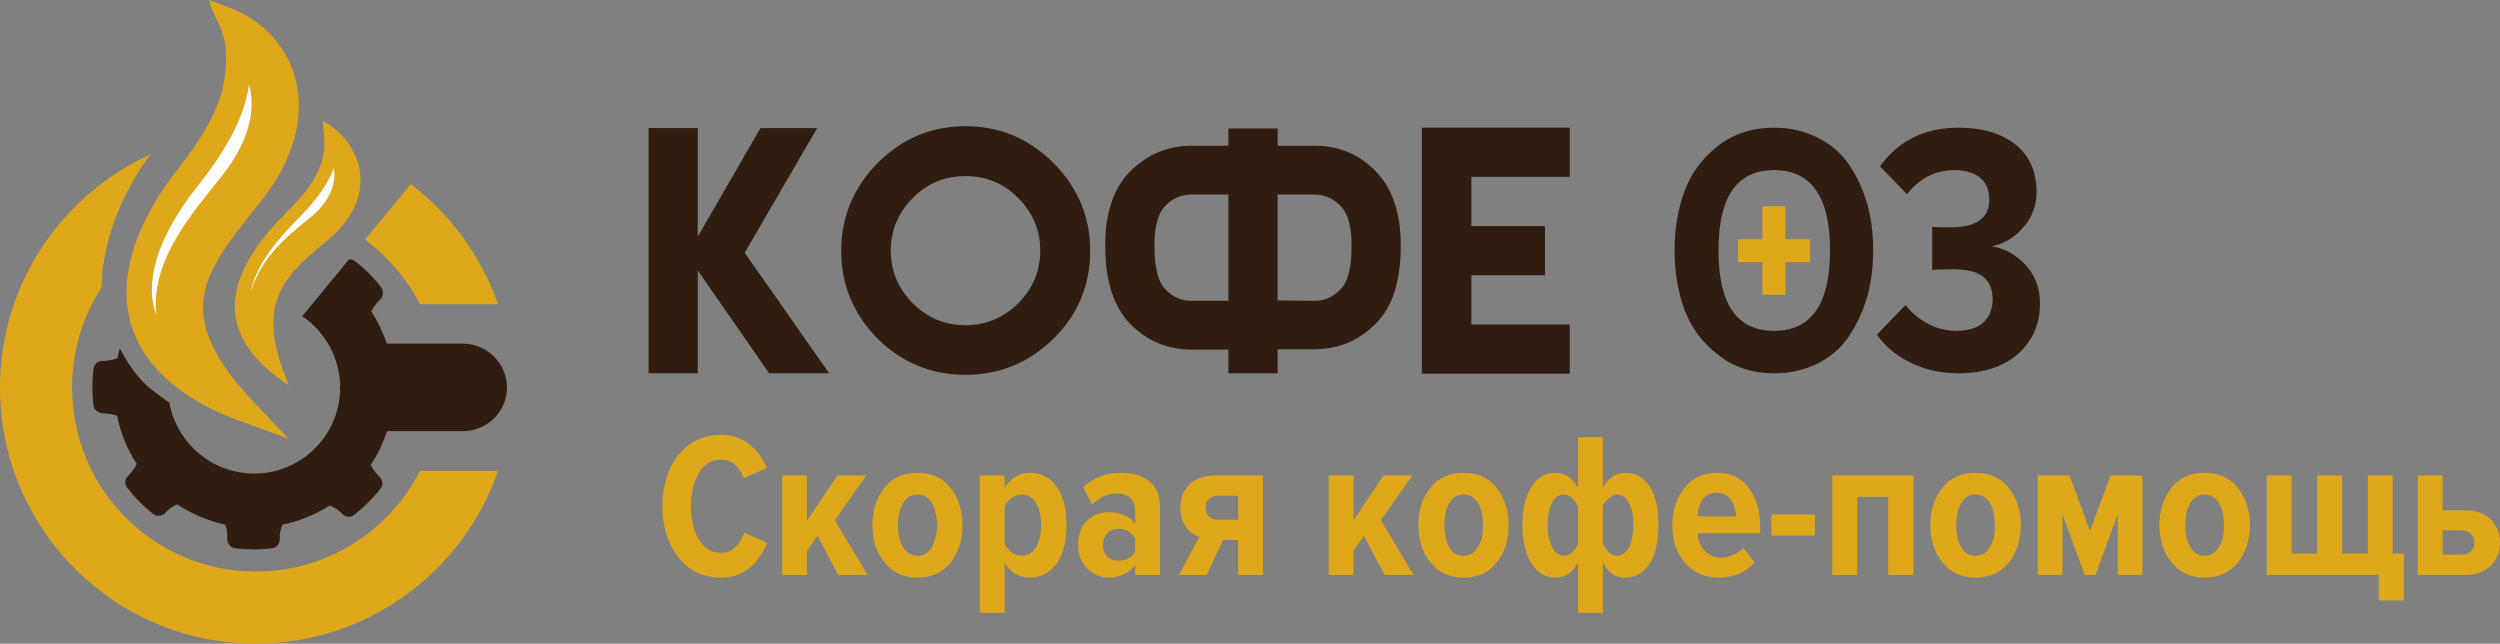 <?xml version="1.0" encoding="UTF-8"?>
<!DOCTYPE svg PUBLIC "-//W3C//DTD SVG 1.1//EN" "http://www.w3.org/Graphics/SVG/1.1/DTD/svg11.dtd">
<!-- Creator: CorelDRAW X8 -->
<svg xmlns="http://www.w3.org/2000/svg" xml:space="preserve" width="100%" height="100%" version="1.1" style="shape-rendering:geometricPrecision; text-rendering:geometricPrecision; image-rendering:optimizeQuality; fill-rule:evenodd; clip-rule:evenodd"
viewBox="0 0 6657 1714"
 xmlns:xlink="http://www.w3.org/1999/xlink">
 <rect x="0" y="0" width="6657" height="1714" fill="#808080" stroke="none"/>
 <defs>
  <style type="text/css">
   <![CDATA[
    .fil2 {fill:#FEFEFE}
    .fil1 {fill:#301D0F}
    .fil0 {fill:#DFA81B}
    .fil3 {fill:#301D0F;fill-rule:nonzero}
    .fil4 {fill:#DFA81B;fill-rule:nonzero}
    .fil5 {fill:#DFA81B;fill-rule:nonzero}
   ]]>
  </style>
 </defs>
 <g id="Слой_x0020_1">
  <g id="_2204151078416">
   <path class="fil0" d="M1094 490c106,81 187,192 232,320l-208 0c-35,-68 -85,-127 -146,-172l122 -148zm232 764c-92,267 -346,460 -645,460 -376,0 -681,-305 -681,-682 0,-276 165,-514 401,-621 -26,34 -49,72 -69,113 -40,82 -60,165 -62,243 -50,76 -78,168 -78,265 0,271 219,490 489,490 191,0 357,-109 437,-268l208 0z"/>
   <path class="fil1" d="M1030 915c-10,-30 -24,-59 -41,-86 5,-11 13,-22 23,-31 9,-9 10,-23 3,-33 -20,-26 -43,-49 -69,-69 -5,-4 -11,-6 -17,-5l-124 151c59,40 98,107 101,183 -1,3 -1,5 -1,7l0 0c0,2 0,4 1,6 -4,124 -105,223 -229,223 -113,0 -207,-82 -226,-189 -53,-38 -83,-54 -132,-144 -2,9 -5,17 -6,26 -12,4 -26,7 -39,7 -14,-1 -24,9 -25,21 -4,32 -4,65 0,98 1,12 15,21 28,21 12,0 24,2 35,6 9,47 27,90 52,128 -5,12 -13,23 -23,32 -9,8 -10,22 -2,32 20,26 43,49 68,69 10,8 24,7 33,-2 8,-10 20,-18 32,-23 38,25 81,44 128,54 4,12 6,25 5,38 0,13 9,24 22,25 16,2 33,3 49,3 16,0 32,-1 48,-3 12,-1 21,-12 21,-24 -1,-14 2,-27 7,-39 45,-9 88,-27 126,-51 12,5 24,12 33,22 8,9 22,11 32,3 26,-20 49,-44 70,-69 8,-10 7,-24 -3,-33 -10,-9 -17,-20 -23,-31 19,-28 33,-58 44,-90l202 0c64,0 117,-52 117,-116l0 0c0,-64 -53,-117 -117,-117l-203 0z"/>
   <path class="fil0" d="M644 1123c-130,-47 -264,-130 -299,-274 -34,-146 46,-295 134,-406 48,-61 104,-145 117,-223 23,-139 -26,-157 -39,-220l53 20c56,21 105,57 138,106 39,55 53,122 46,189 -9,82 -49,158 -100,222 -35,44 -71,87 -101,134 -23,36 -44,76 -50,118 -17,108 65,210 134,283l91 96 -124 -45z"/>
   <path class="fil2" d="M416 840c-2,-23 -2,-47 2,-72 9,-56 34,-107 64,-155 32,-50 70,-96 107,-142 39,-49 73,-109 80,-173 2,-25 1,-50 -6,-73 0,0 0,1 0,2 -14,98 -77,194 -138,270 -67,85 -142,211 -115,323 2,7 4,14 6,20z"/>
   <path class="fil0" d="M743 1008c-67,-50 -124,-117 -117,-206 6,-93 79,-179 142,-242 47,-47 92,-101 96,-171 0,-16 -1,-32 -3,-48l-2 -20 17 11c31,20 57,50 71,85 36,86 -7,168 -75,223 -45,37 -98,80 -124,133 -36,72 -18,152 10,224l11 29 -26 -18z"/>
   <path class="fil2" d="M668 779c4,-16 9,-31 17,-45 30,-63 85,-110 139,-153 42,-33 74,-81 65,-134 -19,52 -56,96 -96,136 -49,50 -114,123 -125,196z"/>
   <path class="fil3" d="M1858 341l0 289 167 -289 151 0 -193 332 225 321 -160 0 -190 -274 0 274 -131 0 0 -653 131 0zm713 -5c91,0 169,33 234,98 65,65 98,143 98,234 0,92 -33,170 -98,234 -65,64 -143,96 -234,96 -91,0 -169,-32 -234,-96 -64,-65 -97,-143 -97,-234 0,-91 33,-169 97,-234 65,-65 143,-98 234,-98zm0 133c-55,0 -102,19 -140,58 -39,39 -59,86 -59,140 0,55 20,102 59,141 38,38 85,58 140,58 54,0 101,-20 140,-58 39,-39 59,-86 59,-141 0,-54 -20,-101 -59,-140 -39,-39 -85,-58 -140,-58zm998 79c-19,-20 -42,-30 -69,-30l-98 0 0 282 98 1c27,0 50,-10 69,-30 20,-19 30,-58 30,-117 0,-52 -10,-87 -30,-106zm-465 223c19,20 42,30 69,30l98 0 0 -283 -98 0c-27,0 -50,10 -69,29 -20,20 -30,55 -30,107 0,58 10,98 30,117zm298 -383l98 0c64,0 118,22 162,67 45,45 68,111 68,199 0,96 -23,166 -68,209 -45,45 -99,67 -162,67l-98 0 0 64 -131 0 0 -63 -98 0c-64,0 -118,-23 -162,-67 -45,-45 -68,-115 -68,-210 0,-89 23,-155 68,-199 45,-44 99,-67 162,-67l98 0 0 -46 131 0 0 46zm778 -48l0 131 -262 0 0 131 196 0 0 131 -196 0 0 131 262 0 0 131 -394 0 0 -655 394 0z"/>
   <path class="fil3" d="M5215 994c-48,0 -91,-10 -129,-29 -38,-19 -67,-43 -88,-74l76 -79c16,21 36,38 60,50 24,13 49,19 75,19 33,0 57,-8 73,-23 16,-15 24,-36 24,-61 0,-54 -34,-80 -102,-80 -33,0 -53,1 -59,2l0 -115c6,1 25,1 56,1 29,0 53,-6 70,-18 18,-13 26,-31 26,-55 0,-26 -8,-46 -25,-59 -16,-13 -39,-20 -67,-20 -51,0 -93,21 -127,64l-72 -74c49,-68 119,-103 209,-103 64,0 114,15 152,45 37,30 56,72 56,127 0,35 -12,67 -35,93 -23,27 -51,44 -85,51 35,5 65,22 91,50 25,27 38,61 38,102 0,56 -20,100 -59,135 -40,34 -92,51 -158,51z"/>
   <path class="fil3" d="M4724 994c-59,0 -109,-17 -150,-50 -42,-32 -71,-73 -89,-120 -17,-48 -26,-100 -26,-157 0,-57 9,-110 26,-157 18,-48 47,-88 89,-121 41,-32 91,-49 150,-49 45,0 84,10 119,28 35,18 63,43 83,74 21,32 36,66 47,104 10,38 15,78 15,121 0,42 -5,82 -15,120 -11,37 -26,72 -46,103 -20,32 -48,57 -83,76 -35,18 -75,28 -120,28zm0 -113c99,0 149,-71 149,-214 0,-143 -50,-214 -149,-214 -99,0 -148,71 -148,214 0,143 49,214 148,214z"/>
   <polygon class="fil4" points="4628,637 4693,637 4693,549 4754,549 4754,637 4820,637 4820,698 4754,698 4754,785 4693,785 4693,698 4628,698 "/>
   <path class="fil5" d="M1920 1538c-47,0 -85,-18 -113,-53 -28,-35 -43,-81 -43,-137 0,-56 15,-102 43,-137 28,-35 66,-53 113,-53 55,0 96,30 122,88l-61 27c-6,-15 -14,-27 -24,-36 -11,-9 -23,-13 -37,-13 -25,0 -44,11 -58,34 -15,24 -22,53 -22,90 0,37 7,67 22,90 14,23 33,34 58,34 14,0 27,-4 37,-14 11,-10 19,-23 25,-39l61 26c-26,62 -67,93 -123,93zm390 -7l-78 0 -55 -104 -28 39 0 65 -66 0 0 -265 66 0 0 120 81 -120 77 0 -84 119 87 146zm133 7c-38,0 -67,-14 -88,-41 -22,-26 -32,-60 -32,-99 0,-39 10,-72 32,-99 21,-27 50,-40 88,-40 37,0 67,13 88,40 21,27 32,60 32,99 0,40 -11,73 -32,100 -21,27 -51,40 -88,40zm0 -58c17,0 30,-8 39,-24 8,-15 13,-34 13,-58 0,-23 -5,-43 -13,-58 -9,-15 -22,-23 -39,-23 -17,0 -30,8 -39,23 -8,16 -13,35 -13,58 0,24 5,43 13,58 9,16 22,24 39,24zm299 58c-29,0 -51,-13 -67,-40l0 134 -66 0 0 -366 66 0 0 33c17,-27 39,-40 67,-40 30,0 54,12 72,37 17,25 26,59 26,102 0,43 -9,77 -26,102 -18,25 -42,38 -72,38zm-22 -58c17,0 30,-8 39,-23 9,-15 13,-35 13,-59 0,-24 -4,-43 -13,-58 -9,-15 -22,-23 -39,-23 -8,0 -17,3 -26,9 -8,6 -15,13 -19,22l0 100c4,9 11,16 19,23 9,6 18,9 26,9zm369 51l-66 0 0 -26c-8,10 -18,18 -30,24 -13,6 -26,9 -40,9 -22,0 -42,-8 -58,-24 -16,-16 -24,-37 -24,-64 0,-28 8,-49 24,-64 16,-15 35,-22 58,-22 14,0 28,2 40,8 13,5 23,13 30,23l0 -35c0,-14 -5,-25 -13,-34 -9,-8 -21,-12 -36,-12 -24,0 -46,10 -66,29l-24 -45c26,-26 61,-39 102,-39 31,0 56,8 75,23 19,15 28,39 28,71l0 178zm-111 -38c21,0 36,-8 45,-25l0 -34c-10,-17 -25,-26 -45,-26 -12,0 -22,4 -30,12 -7,8 -11,18 -11,31 0,13 4,23 11,31 8,7 18,11 30,11zm235 38l-74 0 54 -101c-14,-5 -26,-14 -36,-28 -9,-13 -14,-30 -14,-51 0,-24 8,-45 24,-61 17,-16 40,-24 69,-24l127 0 0 265 -66 0 0 -93 -40 0 -44 93zm31 -147l53 0 0 -64 -53 0c-10,0 -19,3 -25,9 -6,6 -9,13 -9,22 0,10 3,18 9,24 6,6 14,9 25,9zm520 147l-77 0 -55 -104 -28 39 0 65 -66 0 0 -265 66 0 0 120 80 -120 77 0 -84 119 87 146zm133 7c-38,0 -67,-14 -88,-41 -22,-26 -32,-60 -32,-99 0,-39 10,-72 32,-99 21,-27 50,-40 88,-40 38,0 67,13 88,40 22,27 32,60 32,99 0,40 -10,73 -32,100 -21,27 -50,40 -88,40zm0 -58c17,0 30,-8 39,-24 9,-15 13,-34 13,-58 0,-23 -4,-43 -13,-58 -9,-15 -22,-23 -39,-23 -17,0 -30,8 -38,23 -9,16 -13,35 -13,58 0,24 4,43 13,58 8,16 21,24 38,24zm245 -221c25,0 45,13 60,40l0 -135 66 0 0 135c15,-27 35,-40 60,-40 28,0 49,12 65,37 16,25 23,59 23,102 0,43 -7,77 -23,102 -16,25 -37,38 -65,38 -26,0 -46,-13 -60,-40l0 134 -66 0 0 -134c-14,27 -34,40 -60,40 -27,0 -49,-13 -64,-38 -16,-24 -24,-59 -24,-102 0,-43 8,-77 24,-102 15,-24 37,-37 64,-37zm22 58c-14,0 -25,8 -32,23 -7,14 -11,34 -11,58 0,24 4,44 12,59 7,15 18,23 32,23 7,0 14,-3 21,-9 7,-7 12,-14 16,-23l0 -99c-4,-9 -9,-17 -16,-23 -7,-6 -15,-9 -22,-9zm141 163c14,0 25,-8 33,-23 7,-15 11,-35 11,-59 0,-24 -3,-43 -11,-58 -7,-15 -18,-23 -32,-23 -7,0 -14,3 -21,9 -7,6 -13,13 -17,22l0 100c4,9 10,16 16,23 7,6 14,9 21,9zm272 58c-37,0 -67,-13 -90,-39 -22,-25 -34,-59 -34,-101 0,-39 11,-73 33,-99 21,-27 50,-40 86,-40 36,0 64,13 84,39 20,27 31,61 31,103l0 19 -167 0c1,19 8,34 19,46 11,12 26,19 45,19 10,0 20,-3 31,-7 11,-5 20,-11 27,-19l30 39c-24,27 -56,40 -95,40zm46 -163c-1,-17 -5,-31 -13,-44 -9,-12 -21,-19 -39,-19 -17,0 -29,7 -38,19 -8,13 -12,27 -13,44l103 0zm210 51l-116 0 0 -56 116 0 0 56zm262 105l-67 0 0 -208 -83 0 0 208 -66 0 0 -265 216 0 0 265zm165 7c-37,0 -67,-14 -88,-41 -21,-26 -32,-60 -32,-99 0,-39 11,-72 32,-99 21,-27 51,-40 88,-40 38,0 67,13 89,40 21,27 32,60 32,99 0,40 -11,73 -32,100 -22,27 -51,40 -89,40zm0 -58c17,0 30,-8 39,-24 9,-15 13,-34 13,-58 0,-23 -4,-43 -13,-58 -9,-15 -22,-23 -39,-23 -17,0 -29,8 -38,23 -9,16 -13,35 -13,58 0,24 4,43 13,58 9,16 21,24 38,24zm445 51l-66 0 0 -161 -59 161 -29 0 -59 -161 0 161 -66 0 0 -265 85 0 54 148 55 -148 85 0 0 265zm165 7c-37,0 -67,-14 -88,-41 -21,-26 -32,-60 -32,-99 0,-39 11,-72 32,-99 21,-27 51,-40 88,-40 38,0 67,13 89,40 21,27 32,60 32,99 0,40 -11,73 -32,100 -22,27 -51,40 -89,40zm0 -58c17,0 30,-8 39,-24 9,-15 13,-34 13,-58 0,-23 -4,-43 -13,-58 -9,-15 -22,-23 -39,-23 -17,0 -29,8 -38,23 -9,16 -13,35 -13,58 0,24 4,43 13,58 9,16 21,24 38,24zm435 -214l66 0 0 208 30 0 0 125 -67 0 0 -68 -298 0 0 -265 66 0 0 208 68 0 0 -208 67 0 0 208 68 0 0 -208zm133 0l66 0 0 93 59 0c30,0 53,8 69,24 16,16 25,37 25,62 0,25 -9,45 -25,62 -17,16 -40,24 -69,24l-125 0 0 -265zm116 146l-50 0 0 65 50 0c11,0 20,-3 26,-9 6,-6 9,-14 9,-23 0,-10 -3,-17 -9,-23 -6,-6 -15,-10 -26,-10z"/>
  </g>
 </g>
</svg>
